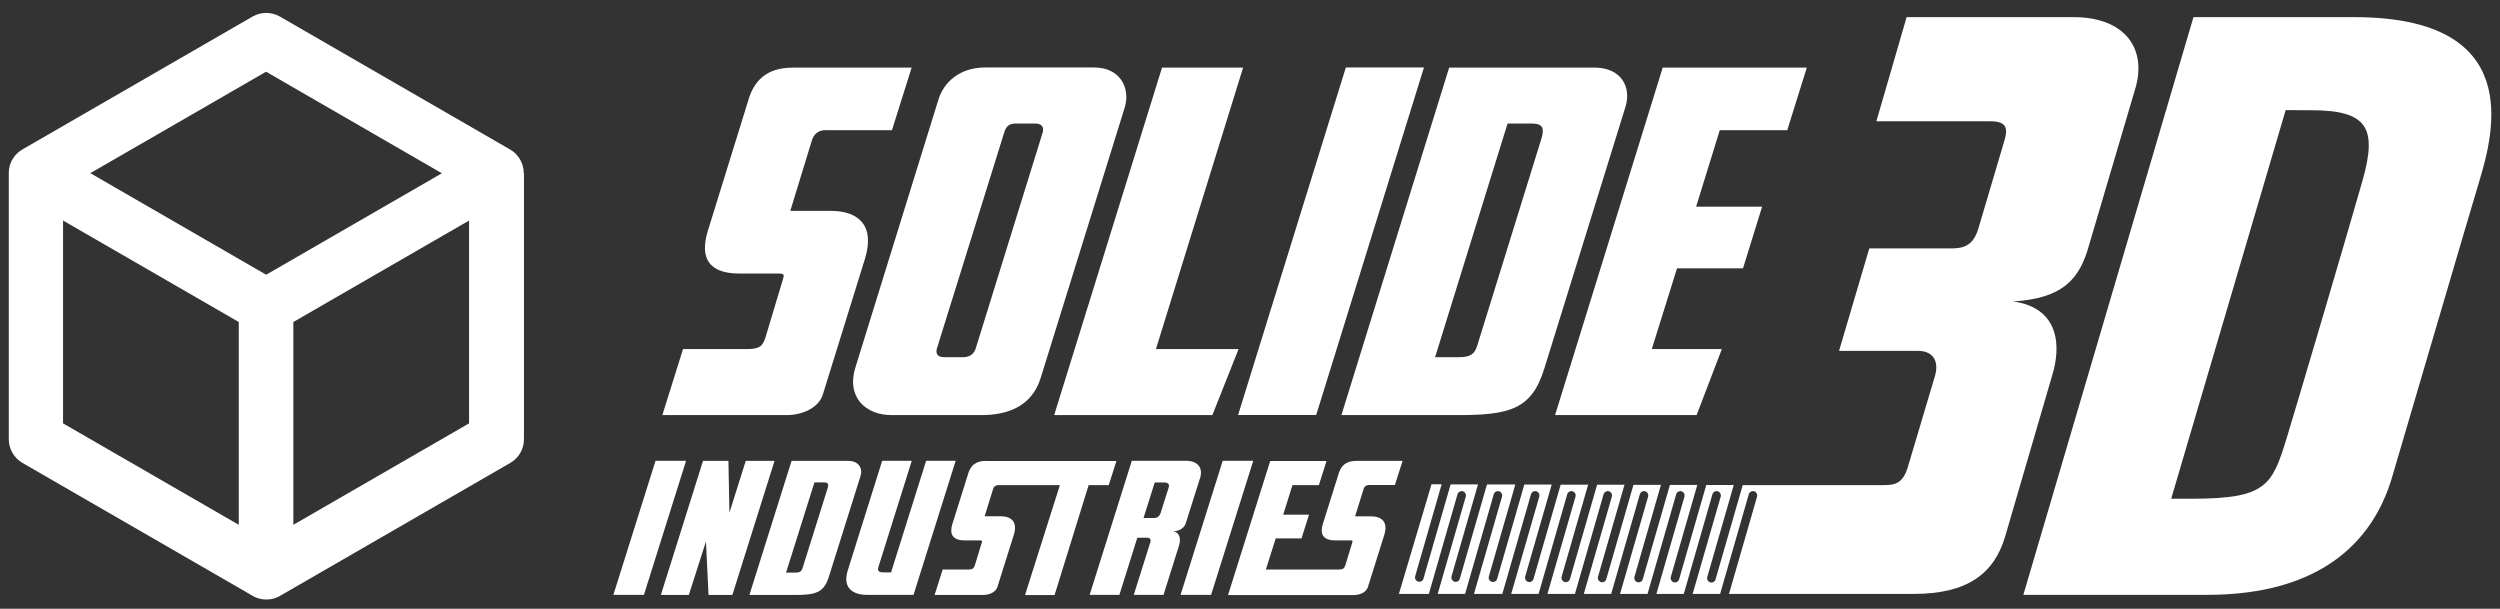 <?xml version="1.0" encoding="utf-8"?>
<!-- Generator: Adobe Illustrator 19.2.1, SVG Export Plug-In . SVG Version: 6.00 Build 0)  -->
<svg version="1.1" id="Layer_1" xmlns="http://www.w3.org/2000/svg" xmlns:xlink="http://www.w3.org/1999/xlink" x="0px" y="0px"
	 viewBox="0 0 2538 618" style="enable-background:new 0 0 2538 618;" width="2538" height="618" xml:space="preserve">
<rect x="0" y="0" width="2538" height="618" fill="#333333" stroke="none"/>
<style type="text/css">
	.st0{fill:#FFFFFF;}
</style>
<g>
	<path class="st0" d="M838.1,132.1c-5.6,0-11.3,2.4-13.8,10.2l-22,71.8h41.4c27.6,0,45,14.6,34.3,49L835.5,400
		c-4.1,14.1-21,21.4-36.8,21.4H672.4l21-67h64.4c14.3,0,16.4-3.4,19.4-12.1l17.9-59.7c1-2.9,1-4.9-3.6-4.9h-40.9
		c-32.2,0-39.9-17-32.2-42.7l42.4-136.8c8.7-24.7,27.1-29.6,45.5-29.6h119.2l-20,63.6H838.1z"/>
	<path class="st0" d="M1111.7,68.6c24,0,36.3,19.4,30.2,40.3L1056.4,384c-9.2,29.1-34.3,37.4-59.8,37.4h-91.5c-26.1,0-46-18-36.8-48
		L952.1,103c5.6-20.4,23-34.5,48.1-34.5H1111.7z M1019.6,134.1l-68.5,219.8c-1.5,5.3,1,8.7,7.2,8.7h19.9c6.1,0,10.7-3.4,12.3-8.7
		l68-219.3c1.5-5.3-0.5-9.2-7.7-9.2h-19.4C1023.7,125.3,1021.2,129.2,1019.6,134.1z"/>
	<path class="st0" d="M1179.7,68.6h82.3l-88.5,285.8h83.9l-26.6,67h-160.6L1179.7,68.6z"/>
	<path class="st0" d="M1336.2,421.3h-79.3l109.4-352.8h79.3L1336.2,421.3z"/>
	<path class="st0" d="M1471.2,68.6h147.3c27.6,0,37.8,19.9,31.7,39.8l-82.3,265.4c-12.8,41.7-34.8,47.6-88,47.6h-118.1L1471.2,68.6z
		 M1530.5,125.3l-73.6,237.3h24.5c12.3,0,15.9-3.9,18.4-12.1l65-209.6c3.1-10.2,2-15.5-9.7-15.5H1530.5z"/>
	<path class="st0" d="M1688,68.6h146.3l-19.9,63.6h-68.5l-24,77.6h67l-19.4,62.6h-67l-25.6,82h71.1l-25.6,67h-143.7L1688,68.6z"/>
</g>
<g>
	<path class="st0" d="M2226.8,17.4H2390c173.5,0,141.8,117.4,126.9,166.8c-8.9,29.4-88.3,299.7-88.3,299.7
		c-20.2,69.4-76.6,120-188.1,120h-186.4L2226.8,17.4z M2320.4,111.8l-116.2,394.5l21.7,0c74.7,0,80.8-13.6,95.4-61.1
		c10.2-33.3,65.1-219.1,77.3-262.5c14.9-52.9,4.9-70.8-52.5-70.8L2320.4,111.8z"/>
	<g>
		<path class="st0" d="M653.7,603.9h-31l42.8-136.1h31L653.7,603.9z"/>
		<path class="st0" d="M713.7,467.9h25.8l1,52.6l16.6-52.6h29.2l-42.8,136.1h-24.2l-2.6-54.3l-17.4,54.3h-28.4L713.7,467.9z"/>
		<path class="st0" d="M803.6,467.9h57.6c10.8,0,14.8,7.7,12.4,15.4l-32.2,102.4c-5,16.1-13.6,18.3-34.4,18.3h-46.2L803.6,467.9z
			 M826.8,489.8L798,581.3h9.6c4.8,0,6.2-1.5,7.2-4.7l25.4-80.9c1.2-3.9,0.8-6-3.8-6H826.8z"/>
		<path class="st0" d="M925.6,467.9l-33.8,107.6c-1.4,4.1,0.6,5.6,5,5.6h7.8l35.6-113.3h30l-42.8,136.1h-29.8l0,0h-17.4
			c-14.8,0-25.2-7.3-19.4-25.3l34.8-110.8h30.2H925.6z"/>
		<path class="st0" d="M1001.2,467.9c-7.2,0-14.4,1.9-17.8,11.4l-16.6,52.8c-3,9.9,0,16.5,12.6,16.5h16c1.8,0,1.8,0.7,1.4,1.9l-7,23
			c-1.2,3.4-2,4.7-7.6,4.7H957l-8.2,25.8h49.4c6.2,0,12.8-2.8,14.4-8.2l16.6-52.8c4.2-13.3-2.6-18.9-13.4-18.9h-16.2l8.6-27.7
			c1-3,3.2-3.9,5.4-3.9h62.4l-35.4,111.6h30l34.6-111.6h20.4l7.8-24.5H1001.2z"/>
		<path class="st0" d="M1136.4,603.9h-30.2l42.8-136.1h55c13,0,17.2,8.2,14.4,17.2l-14.6,46.2c-1.2,3.9-5.4,8.1-12.8,8.1
			c4.6,0.7,9,5.2,5.8,15l-15.6,49.6H1151l16.8-53.3c0.8-2.2,0.4-4.7-3.2-4.7h-10L1136.4,603.9z M1171.3,525.9c3,0,5.6-1.1,7-5.2
			l8-25.3c1.2-3.6,0-5.6-4.6-5.6h-9.4l-11.4,36.1H1171.3z"/>
		<path class="st0" d="M1229.5,603.9h-31l42.8-136.1h31L1229.5,603.9z"/>
		<path class="st0" d="M1389.7,492.4h26.4l7.8-24.5h-46.6c-7.2,0-14.4,1.9-17.8,11.4l-16.6,52.8c-3,9.9,0,16.5,12.6,16.5h16
			c1.8,0,1.8,0.7,1.4,1.9l-7,23c-1.2,3.4-2,4.7-7.6,4.7h-73.2l10-31.6h26.2l7.6-24.1h-26.2l9.4-30h26.8l7.8-24.5h-57.2l-42.8,136.1
			h127.6c6.2,0,12.8-2.8,14.4-8.2l16.6-52.8c4.2-13.3-2.6-18.9-13.4-18.9h-16.2l8.6-27.7C1385.3,493.3,1387.5,492.4,1389.7,492.4z"
			/>
	</g>
</g>
<g>
	<path class="st0" d="M2105,17.4h-169.4l-30.7,105.7h115.4c17.7,0,18.6,7.3,13.7,22.6l-25.8,87.1c-5.6,17.7-16.1,19.4-28.2,19.4
		h-82.3L1867,356.2h79.9c17.7,0,21.8,12.9,16.9,27.4l-27.4,92c-5.6,16.9-14.5,16.9-26.6,16.9h-140.6l-27.6,95.8
		c-0.5,1.9-2.3,3.1-4.2,3.1c-0.4,0-0.8-0.1-1.2-0.2c-2.3-0.7-3.6-3.1-3-5.4l26.9-93.4h-27.9l-27.6,95.8c-0.5,1.9-2.3,3.1-4.2,3.1
		c-0.4,0-0.8-0.1-1.2-0.2c-2.3-0.7-3.6-3.1-3-5.4l26.9-93.4h-27.8l-27.6,95.8c-0.5,1.9-2.3,3.1-4.2,3.1c-0.4,0-0.8-0.1-1.2-0.2
		c-2.3-0.7-3.6-3.1-3-5.4l26.9-93.4h-27.9l-27.6,95.8c-0.5,1.9-2.3,3.1-4.2,3.1c-0.4,0-0.8-0.1-1.2-0.2c-2.3-0.7-3.6-3.1-3-5.4
		l26.9-93.4h-27.8l-27.6,95.8c-0.5,1.9-2.3,3.1-4.2,3.1c-0.4,0-0.8-0.1-1.2-0.2c-2.3-0.7-3.6-3.1-3-5.4l26.9-93.4h-27.9l-27.6,95.8
		c-0.5,1.9-2.3,3.1-4.2,3.1c-0.4,0-0.8-0.1-1.2-0.2c-2.3-0.7-3.6-3.1-3-5.4l26.9-93.4h-27.8l-27.6,95.8c-0.5,1.9-2.3,3.1-4.2,3.1
		c-0.4,0-0.8-0.1-1.2-0.2c-2.3-0.7-3.6-3.1-3-5.4l26.9-93.4h-28.8l-27.6,95.8c-0.5,1.9-2.3,3.1-4.2,3.1c-0.4,0-0.8-0.1-1.2-0.2
		c-2.3-0.7-3.6-3.1-3-5.4l26.9-93.4h-27.8l-27.6,95.8c-0.5,1.9-2.3,3.1-4.2,3.1c-0.4,0-0.8-0.1-1.2-0.2c-2.3-0.7-3.6-3.1-3-5.4
		l26.9-93.4h-10.3l-33.1,111.3h30.4l29.1-101.2c0.7-2.3,3.1-3.6,5.4-3c2.3,0.7,3.6,3.1,3,5.4l-28.5,98.8h27.8l29.1-101.2
		c0.7-2.3,3.1-3.6,5.4-3c2.3,0.7,3.6,3.1,3,5.4l-28.5,98.8h28.8l29.1-101.2c0.7-2.3,3.1-3.6,5.4-3c2.3,0.7,3.6,3.1,3,5.4l-28.5,98.8
		h27.8l29.1-101.2c0.7-2.3,3.1-3.6,5.4-3c2.3,0.7,3.6,3.1,3,5.4l-28.5,98.8h27.9l29.1-101.2c0.7-2.3,3.1-3.6,5.4-3
		c2.3,0.7,3.6,3.1,3,5.4l-28.5,98.8h27.8l29.1-101.2c0.7-2.3,3.1-3.6,5.4-3c2.3,0.7,3.6,3.1,3,5.4l-28.5,98.8h27.9l29.1-101.2
		c0.7-2.3,3.1-3.6,5.4-3c2.3,0.7,3.6,3.1,3,5.4l-28.5,98.8h27.8l29.1-101.2c0.7-2.3,3.1-3.6,5.4-3c2.3,0.7,3.6,3.1,3,5.4l-28.5,98.8
		h27.9l29.1-101.2c0.7-2.3,3.1-3.6,5.4-3c2.3,0.7,3.6,3.1,3,5.4l-28.5,98.8h187.5c54.1,0,81.5-20.2,92.8-58.1l47.6-163
		c9.7-30.7,7.3-69.4-39.5-75.8c50.8-3.2,67.8-22.6,77.4-58.1l46-155.7C2180.8,49.7,2157.4,17.4,2105,17.4z"/>
</g>
<path class="st0" d="M531.6,175.7c0-0.5,0-1,0-1.5c0-0.1,0-0.2,0-0.4c0-0.5-0.1-0.9-0.1-1.4c0-0.4-0.1-0.8-0.2-1.2c0,0,0-0.1,0-0.1
	c-1.4-8-6.2-15.1-13.4-19.3l-233.8-135c-8.6-4.9-19.1-4.9-27.7,0l-233.8,135c0,0-0.1,0-0.1,0.1c-1.5,0.9-3,1.9-4.3,3.1
	c0,0,0,0-0.1,0.1c-0.9,0.8-1.7,1.6-2.5,2.5c0,0,0,0,0,0c-0.4,0.4-0.7,0.8-1,1.3c-0.1,0.1-0.1,0.2-0.2,0.3c-0.3,0.3-0.5,0.7-0.8,1.1
	c-0.1,0.1-0.2,0.2-0.2,0.3c-0.3,0.5-0.6,0.9-0.9,1.4c-0.3,0.5-0.5,1-0.8,1.5c-0.1,0.1-0.1,0.2-0.2,0.4c-0.2,0.4-0.4,0.8-0.5,1.2
	c0,0.1-0.1,0.2-0.1,0.3c-0.7,1.6-1.2,3.3-1.5,5c0,0,0,0.1,0,0.1c-0.4,1.8-0.5,3.5-0.5,5.3c0,0,0,0.1,0,0.1v270c0,9.9,5.3,19,13.8,24
	l233.8,135c0,0,0.1,0,0.1,0.1c1.5,0.9,3.2,1.6,4.9,2.2c0,0,0.1,0,0.1,0c1.1,0.4,2.3,0.7,3.4,0.9c0,0,0,0,0,0
	c0.5,0.1,1.1,0.2,1.6,0.3c0.1,0,0.2,0,0.4,0c0.4,0.1,0.9,0.1,1.3,0.1c0.1,0,0.3,0,0.4,0c0.5,0,1.1,0.1,1.7,0.1c0.6,0,1.1,0,1.7-0.1
	c0.1,0,0.3,0,0.4,0c0.4,0,0.9-0.1,1.3-0.1c0.1,0,0.2,0,0.4,0c0.5-0.1,1.1-0.2,1.6-0.3c0,0,0,0,0,0c1.2-0.2,2.3-0.5,3.4-0.9
	c0,0,0.1,0,0.1,0c1.7-0.6,3.3-1.3,4.9-2.2c0,0,0.1,0,0.1-0.1l233.8-135c8.6-4.9,13.8-14.1,13.8-24v-270
	C531.6,175.8,531.6,175.7,531.6,175.7z M270.1,72.8l178.5,103.1l-178.4,103L91.7,175.8L270.1,72.8z M64,223.9l178.4,103v205.9
	L64,429.8V223.9z M297.8,532.8V326.9l178.4-103v205.9L297.8,532.8z"/>
</svg>

